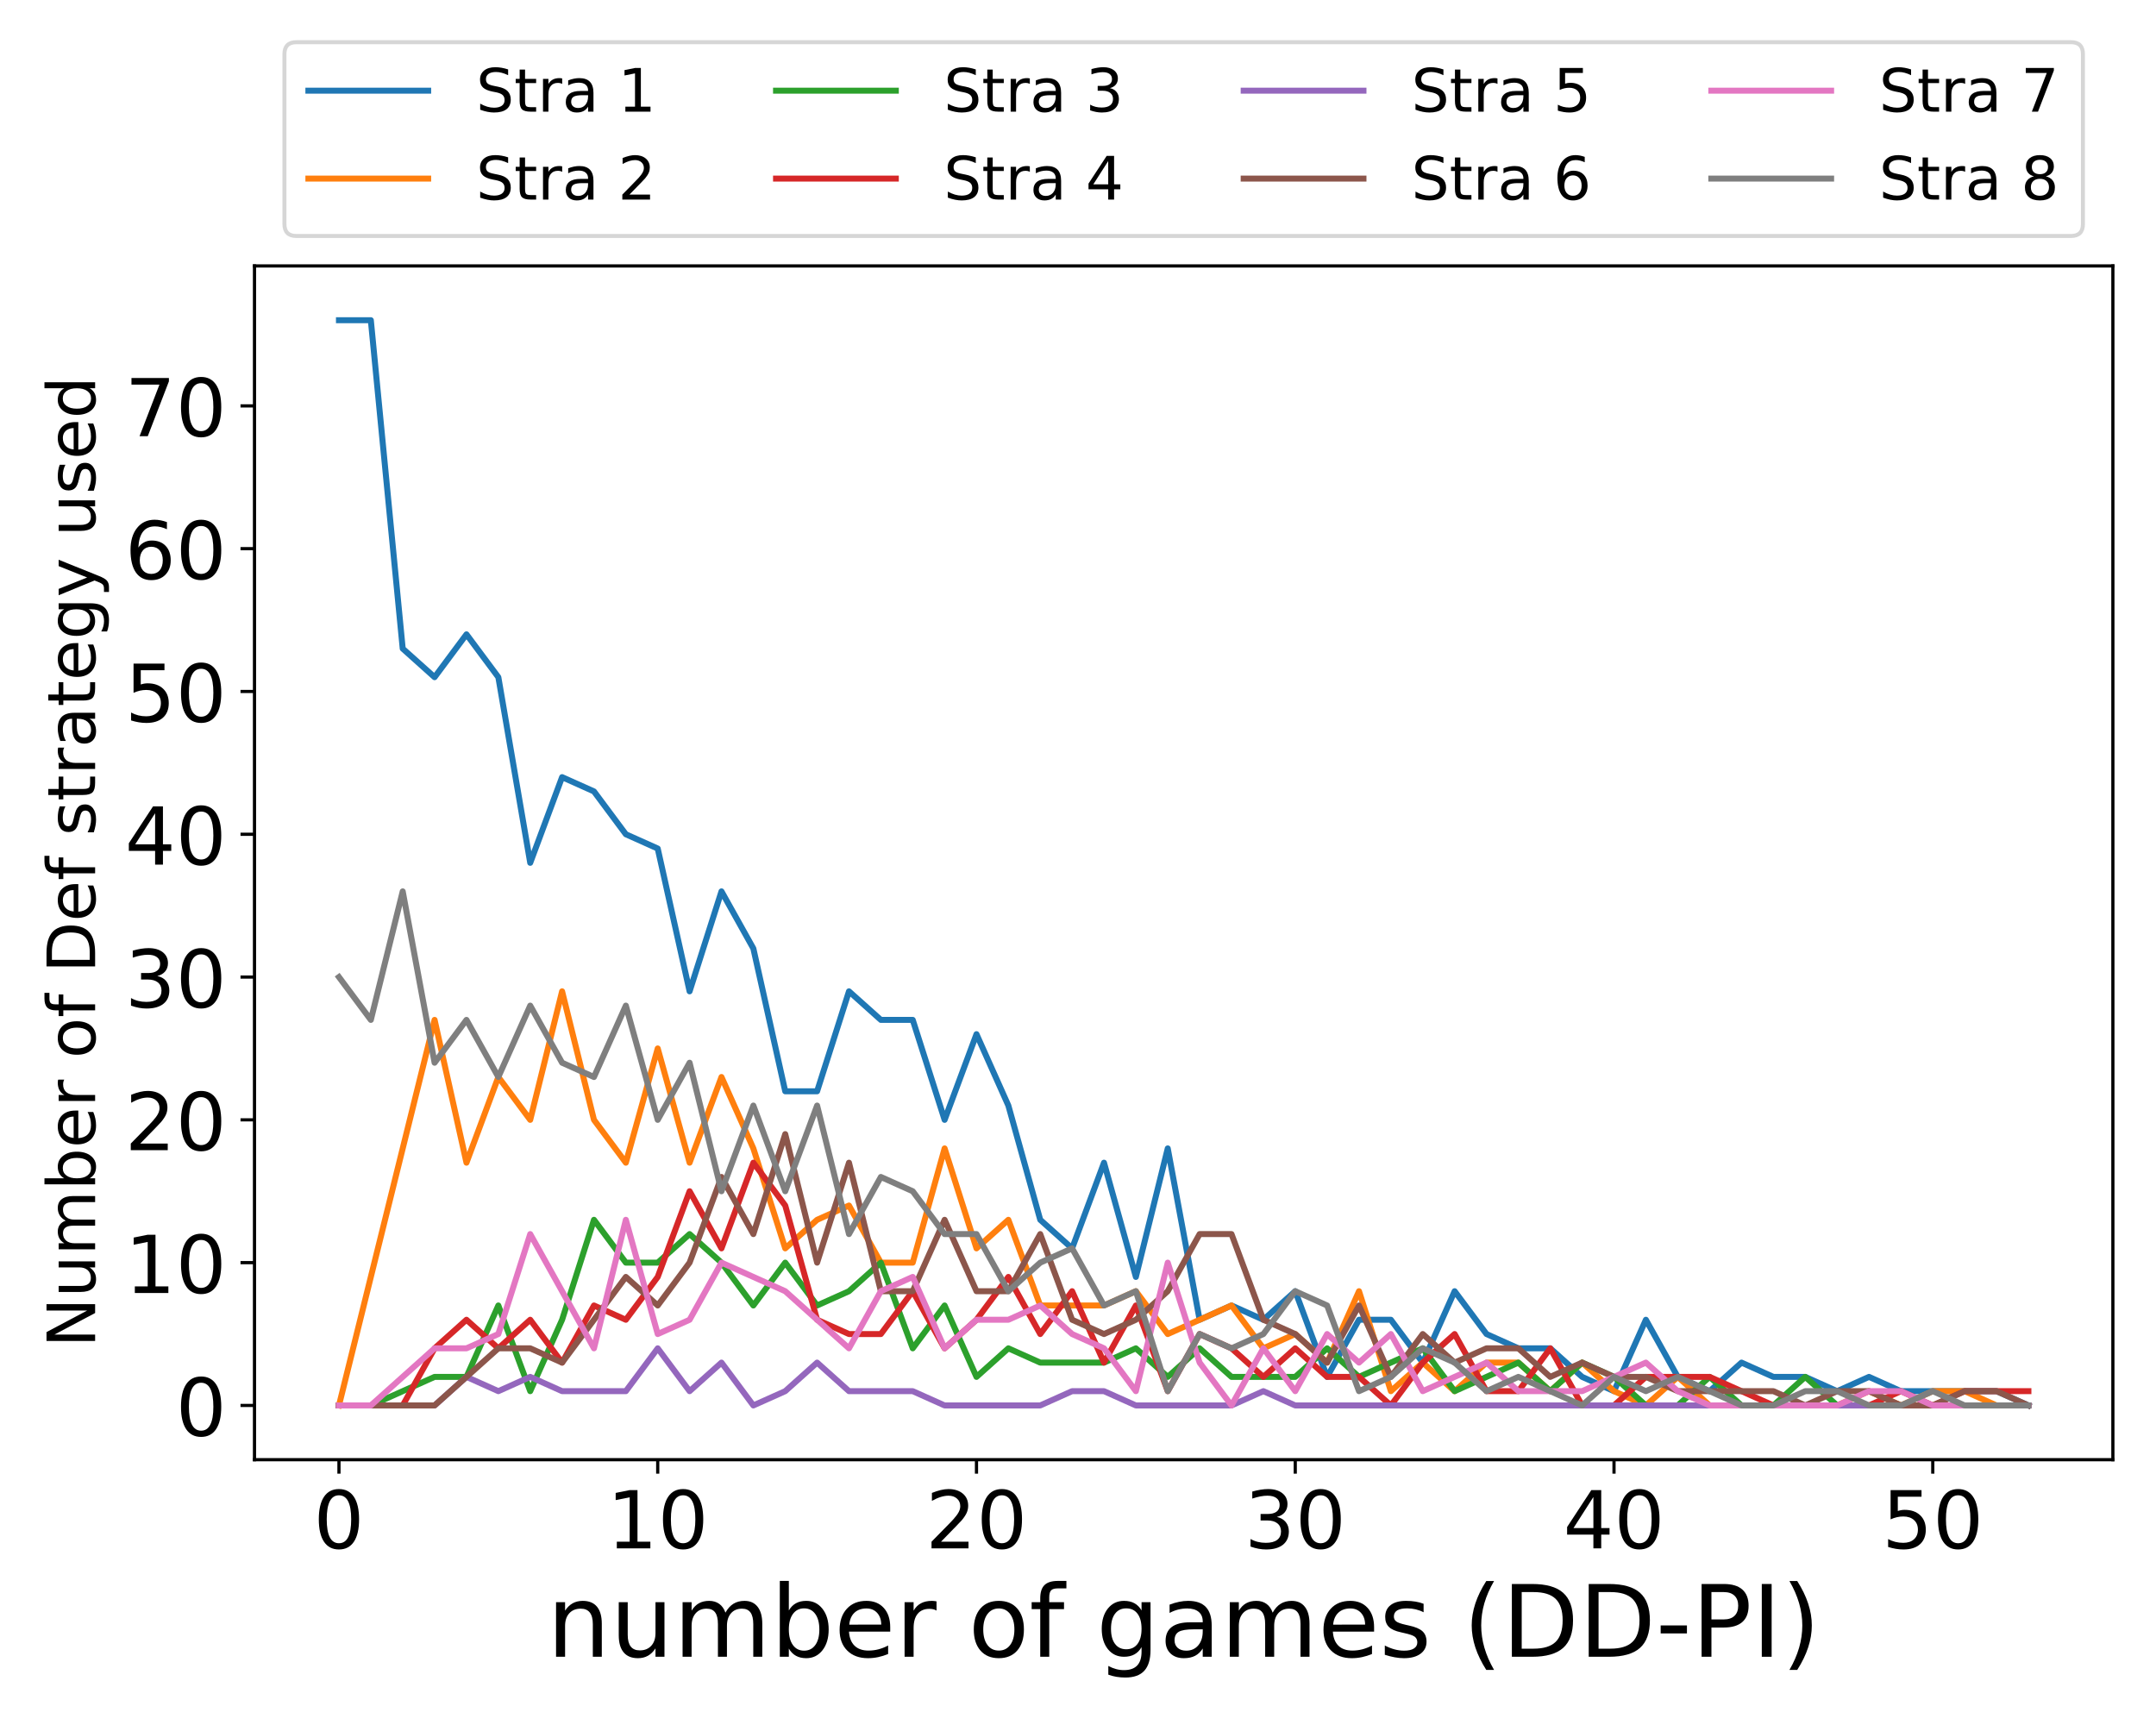 <?xml version="1.0" encoding="utf-8" standalone="no"?>
<!DOCTYPE svg PUBLIC "-//W3C//DTD SVG 1.1//EN"
  "http://www.w3.org/Graphics/SVG/1.1/DTD/svg11.dtd">
<!-- Created with matplotlib (https://matplotlib.org/) -->
<svg height="432pt" version="1.1" viewBox="0 0 540 432" width="540pt" xmlns="http://www.w3.org/2000/svg" xmlns:xlink="http://www.w3.org/1999/xlink">
 <defs>
  <style type="text/css">
*{stroke-linecap:butt;stroke-linejoin:round;}
  </style>
 </defs>
 <g id="figure_1">
  <g id="patch_1">
   <path d="M 0 432 
L 540 432 
L 540 0 
L 0 0 
z
" style="fill:#ffffff;"/>
  </g>
  <g id="axes_1">
   <g id="patch_2">
    <path d="M 63.74 365.56 
L 529.2 365.56 
L 529.2 66.6 
L 63.74 66.6 
z
" style="fill:#ffffff;"/>
   </g>
   <g id="matplotlib.axis_1">
    <g id="xtick_1">
     <g id="line2d_1">
      <defs>
       <path d="M 0 0 
L 0 3.5 
" id="m7c427dc0d0" style="stroke:#000000;stroke-width:0.8;"/>
      </defs>
      <g>
       <use style="stroke:#000000;stroke-width:0.8;" x="84.897" xlink:href="#m7c427dc0d0" y="365.56"/>
      </g>
     </g>
     <g id="text_1">
      <!-- 0 -->
      <defs>
       <path d="M 31.781 66.406 
Q 24.172 66.406 20.328 58.906 
Q 16.5 51.422 16.5 36.375 
Q 16.5 21.391 20.328 13.891 
Q 24.172 6.391 31.781 6.391 
Q 39.453 6.391 43.281 13.891 
Q 47.125 21.391 47.125 36.375 
Q 47.125 51.422 43.281 58.906 
Q 39.453 66.406 31.781 66.406 
z
M 31.781 74.219 
Q 44.047 74.219 50.516 64.516 
Q 56.984 54.828 56.984 36.375 
Q 56.984 17.969 50.516 8.266 
Q 44.047 -1.422 31.781 -1.422 
Q 19.531 -1.422 13.062 8.266 
Q 6.594 17.969 6.594 36.375 
Q 6.594 54.828 13.062 64.516 
Q 19.531 74.219 31.781 74.219 
z
" id="DejaVuSans-48"/>
      </defs>
      <g transform="translate(78.535 387.757)scale(0.2 -0.2)">
       <use xlink:href="#DejaVuSans-48"/>
      </g>
     </g>
    </g>
    <g id="xtick_2">
     <g id="line2d_2">
      <g>
       <use style="stroke:#000000;stroke-width:0.8;" x="164.736" xlink:href="#m7c427dc0d0" y="365.56"/>
      </g>
     </g>
     <g id="text_2">
      <!-- 10 -->
      <defs>
       <path d="M 12.406 8.297 
L 28.516 8.297 
L 28.516 63.922 
L 10.984 60.406 
L 10.984 69.391 
L 28.422 72.906 
L 38.281 72.906 
L 38.281 8.297 
L 54.391 8.297 
L 54.391 0 
L 12.406 0 
z
" id="DejaVuSans-49"/>
      </defs>
      <g transform="translate(152.011 387.757)scale(0.2 -0.2)">
       <use xlink:href="#DejaVuSans-49"/>
       <use x="63.623" xlink:href="#DejaVuSans-48"/>
      </g>
     </g>
    </g>
    <g id="xtick_3">
     <g id="line2d_3">
      <g>
       <use style="stroke:#000000;stroke-width:0.8;" x="244.575" xlink:href="#m7c427dc0d0" y="365.56"/>
      </g>
     </g>
     <g id="text_3">
      <!-- 20 -->
      <defs>
       <path d="M 19.188 8.297 
L 53.609 8.297 
L 53.609 0 
L 7.328 0 
L 7.328 8.297 
Q 12.938 14.109 22.625 23.891 
Q 32.328 33.688 34.812 36.531 
Q 39.547 41.844 41.422 45.531 
Q 43.312 49.219 43.312 52.781 
Q 43.312 58.594 39.234 62.25 
Q 35.156 65.922 28.609 65.922 
Q 23.969 65.922 18.812 64.312 
Q 13.672 62.703 7.812 59.422 
L 7.812 69.391 
Q 13.766 71.781 18.938 73 
Q 24.125 74.219 28.422 74.219 
Q 39.75 74.219 46.484 68.547 
Q 53.219 62.891 53.219 53.422 
Q 53.219 48.922 51.531 44.891 
Q 49.859 40.875 45.406 35.406 
Q 44.188 33.984 37.641 27.219 
Q 31.109 20.453 19.188 8.297 
z
" id="DejaVuSans-50"/>
      </defs>
      <g transform="translate(231.85 387.757)scale(0.2 -0.2)">
       <use xlink:href="#DejaVuSans-50"/>
       <use x="63.623" xlink:href="#DejaVuSans-48"/>
      </g>
     </g>
    </g>
    <g id="xtick_4">
     <g id="line2d_4">
      <g>
       <use style="stroke:#000000;stroke-width:0.8;" x="324.414" xlink:href="#m7c427dc0d0" y="365.56"/>
      </g>
     </g>
     <g id="text_4">
      <!-- 30 -->
      <defs>
       <path d="M 40.578 39.312 
Q 47.656 37.797 51.625 33 
Q 55.609 28.219 55.609 21.188 
Q 55.609 10.406 48.188 4.484 
Q 40.766 -1.422 27.094 -1.422 
Q 22.516 -1.422 17.656 -0.516 
Q 12.797 0.391 7.625 2.203 
L 7.625 11.719 
Q 11.719 9.328 16.594 8.109 
Q 21.484 6.891 26.812 6.891 
Q 36.078 6.891 40.938 10.547 
Q 45.797 14.203 45.797 21.188 
Q 45.797 27.641 41.281 31.266 
Q 36.766 34.906 28.719 34.906 
L 20.219 34.906 
L 20.219 43.016 
L 29.109 43.016 
Q 36.375 43.016 40.234 45.922 
Q 44.094 48.828 44.094 54.297 
Q 44.094 59.906 40.109 62.906 
Q 36.141 65.922 28.719 65.922 
Q 24.656 65.922 20.016 65.031 
Q 15.375 64.156 9.812 62.312 
L 9.812 71.094 
Q 15.438 72.656 20.344 73.438 
Q 25.25 74.219 29.594 74.219 
Q 40.828 74.219 47.359 69.109 
Q 53.906 64.016 53.906 55.328 
Q 53.906 49.266 50.438 45.094 
Q 46.969 40.922 40.578 39.312 
z
" id="DejaVuSans-51"/>
      </defs>
      <g transform="translate(311.689 387.757)scale(0.2 -0.2)">
       <use xlink:href="#DejaVuSans-51"/>
       <use x="63.623" xlink:href="#DejaVuSans-48"/>
      </g>
     </g>
    </g>
    <g id="xtick_5">
     <g id="line2d_5">
      <g>
       <use style="stroke:#000000;stroke-width:0.8;" x="404.252" xlink:href="#m7c427dc0d0" y="365.56"/>
      </g>
     </g>
     <g id="text_5">
      <!-- 40 -->
      <defs>
       <path d="M 37.797 64.312 
L 12.891 25.391 
L 37.797 25.391 
z
M 35.203 72.906 
L 47.609 72.906 
L 47.609 25.391 
L 58.016 25.391 
L 58.016 17.188 
L 47.609 17.188 
L 47.609 0 
L 37.797 0 
L 37.797 17.188 
L 4.891 17.188 
L 4.891 26.703 
z
" id="DejaVuSans-52"/>
      </defs>
      <g transform="translate(391.527 387.757)scale(0.2 -0.2)">
       <use xlink:href="#DejaVuSans-52"/>
       <use x="63.623" xlink:href="#DejaVuSans-48"/>
      </g>
     </g>
    </g>
    <g id="xtick_6">
     <g id="line2d_6">
      <g>
       <use style="stroke:#000000;stroke-width:0.8;" x="484.091" xlink:href="#m7c427dc0d0" y="365.56"/>
      </g>
     </g>
     <g id="text_6">
      <!-- 50 -->
      <defs>
       <path d="M 10.797 72.906 
L 49.516 72.906 
L 49.516 64.594 
L 19.828 64.594 
L 19.828 46.734 
Q 21.969 47.469 24.109 47.828 
Q 26.266 48.188 28.422 48.188 
Q 40.625 48.188 47.75 41.5 
Q 54.891 34.812 54.891 23.391 
Q 54.891 11.625 47.562 5.094 
Q 40.234 -1.422 26.906 -1.422 
Q 22.312 -1.422 17.547 -0.641 
Q 12.797 0.141 7.719 1.703 
L 7.719 11.625 
Q 12.109 9.234 16.797 8.062 
Q 21.484 6.891 26.703 6.891 
Q 35.156 6.891 40.078 11.328 
Q 45.016 15.766 45.016 23.391 
Q 45.016 31 40.078 35.438 
Q 35.156 39.891 26.703 39.891 
Q 22.75 39.891 18.812 39.016 
Q 14.891 38.141 10.797 36.281 
z
" id="DejaVuSans-53"/>
      </defs>
      <g transform="translate(471.366 387.757)scale(0.2 -0.2)">
       <use xlink:href="#DejaVuSans-53"/>
       <use x="63.623" xlink:href="#DejaVuSans-48"/>
      </g>
     </g>
    </g>
    <g id="text_7">
     <!-- number of games (DD-PI) -->
     <defs>
      <path d="M 54.891 33.016 
L 54.891 0 
L 45.906 0 
L 45.906 32.719 
Q 45.906 40.484 42.875 44.328 
Q 39.844 48.188 33.797 48.188 
Q 26.516 48.188 22.312 43.547 
Q 18.109 38.922 18.109 30.906 
L 18.109 0 
L 9.078 0 
L 9.078 54.688 
L 18.109 54.688 
L 18.109 46.188 
Q 21.344 51.125 25.703 53.562 
Q 30.078 56 35.797 56 
Q 45.219 56 50.047 50.172 
Q 54.891 44.344 54.891 33.016 
z
" id="DejaVuSans-110"/>
      <path d="M 8.5 21.578 
L 8.5 54.688 
L 17.484 54.688 
L 17.484 21.922 
Q 17.484 14.156 20.5 10.266 
Q 23.531 6.391 29.594 6.391 
Q 36.859 6.391 41.078 11.031 
Q 45.312 15.672 45.312 23.688 
L 45.312 54.688 
L 54.297 54.688 
L 54.297 0 
L 45.312 0 
L 45.312 8.406 
Q 42.047 3.422 37.719 1 
Q 33.406 -1.422 27.688 -1.422 
Q 18.266 -1.422 13.375 4.438 
Q 8.5 10.297 8.5 21.578 
z
M 31.109 56 
z
" id="DejaVuSans-117"/>
      <path d="M 52 44.188 
Q 55.375 50.25 60.062 53.125 
Q 64.75 56 71.094 56 
Q 79.641 56 84.281 50.016 
Q 88.922 44.047 88.922 33.016 
L 88.922 0 
L 79.891 0 
L 79.891 32.719 
Q 79.891 40.578 77.094 44.375 
Q 74.312 48.188 68.609 48.188 
Q 61.625 48.188 57.562 43.547 
Q 53.516 38.922 53.516 30.906 
L 53.516 0 
L 44.484 0 
L 44.484 32.719 
Q 44.484 40.625 41.703 44.406 
Q 38.922 48.188 33.109 48.188 
Q 26.219 48.188 22.156 43.531 
Q 18.109 38.875 18.109 30.906 
L 18.109 0 
L 9.078 0 
L 9.078 54.688 
L 18.109 54.688 
L 18.109 46.188 
Q 21.188 51.219 25.484 53.609 
Q 29.781 56 35.688 56 
Q 41.656 56 45.828 52.969 
Q 50 49.953 52 44.188 
z
" id="DejaVuSans-109"/>
      <path d="M 48.688 27.297 
Q 48.688 37.203 44.609 42.844 
Q 40.531 48.484 33.406 48.484 
Q 26.266 48.484 22.188 42.844 
Q 18.109 37.203 18.109 27.297 
Q 18.109 17.391 22.188 11.75 
Q 26.266 6.109 33.406 6.109 
Q 40.531 6.109 44.609 11.75 
Q 48.688 17.391 48.688 27.297 
z
M 18.109 46.391 
Q 20.953 51.266 25.266 53.625 
Q 29.594 56 35.594 56 
Q 45.562 56 51.781 48.094 
Q 58.016 40.188 58.016 27.297 
Q 58.016 14.406 51.781 6.484 
Q 45.562 -1.422 35.594 -1.422 
Q 29.594 -1.422 25.266 0.953 
Q 20.953 3.328 18.109 8.203 
L 18.109 0 
L 9.078 0 
L 9.078 75.984 
L 18.109 75.984 
z
" id="DejaVuSans-98"/>
      <path d="M 56.203 29.594 
L 56.203 25.203 
L 14.891 25.203 
Q 15.484 15.922 20.484 11.062 
Q 25.484 6.203 34.422 6.203 
Q 39.594 6.203 44.453 7.469 
Q 49.312 8.734 54.109 11.281 
L 54.109 2.781 
Q 49.266 0.734 44.188 -0.344 
Q 39.109 -1.422 33.891 -1.422 
Q 20.797 -1.422 13.156 6.188 
Q 5.516 13.812 5.516 26.812 
Q 5.516 40.234 12.766 48.109 
Q 20.016 56 32.328 56 
Q 43.359 56 49.781 48.891 
Q 56.203 41.797 56.203 29.594 
z
M 47.219 32.234 
Q 47.125 39.594 43.094 43.984 
Q 39.062 48.391 32.422 48.391 
Q 24.906 48.391 20.391 44.141 
Q 15.875 39.891 15.188 32.172 
z
" id="DejaVuSans-101"/>
      <path d="M 41.109 46.297 
Q 39.594 47.172 37.812 47.578 
Q 36.031 48 33.891 48 
Q 26.266 48 22.188 43.047 
Q 18.109 38.094 18.109 28.812 
L 18.109 0 
L 9.078 0 
L 9.078 54.688 
L 18.109 54.688 
L 18.109 46.188 
Q 20.953 51.172 25.484 53.578 
Q 30.031 56 36.531 56 
Q 37.453 56 38.578 55.875 
Q 39.703 55.766 41.062 55.516 
z
" id="DejaVuSans-114"/>
      <path id="DejaVuSans-32"/>
      <path d="M 30.609 48.391 
Q 23.391 48.391 19.188 42.75 
Q 14.984 37.109 14.984 27.297 
Q 14.984 17.484 19.156 11.844 
Q 23.344 6.203 30.609 6.203 
Q 37.797 6.203 41.984 11.859 
Q 46.188 17.531 46.188 27.297 
Q 46.188 37.016 41.984 42.703 
Q 37.797 48.391 30.609 48.391 
z
M 30.609 56 
Q 42.328 56 49.016 48.375 
Q 55.719 40.766 55.719 27.297 
Q 55.719 13.875 49.016 6.219 
Q 42.328 -1.422 30.609 -1.422 
Q 18.844 -1.422 12.172 6.219 
Q 5.516 13.875 5.516 27.297 
Q 5.516 40.766 12.172 48.375 
Q 18.844 56 30.609 56 
z
" id="DejaVuSans-111"/>
      <path d="M 37.109 75.984 
L 37.109 68.5 
L 28.516 68.5 
Q 23.688 68.5 21.797 66.547 
Q 19.922 64.594 19.922 59.516 
L 19.922 54.688 
L 34.719 54.688 
L 34.719 47.703 
L 19.922 47.703 
L 19.922 0 
L 10.891 0 
L 10.891 47.703 
L 2.297 47.703 
L 2.297 54.688 
L 10.891 54.688 
L 10.891 58.5 
Q 10.891 67.625 15.141 71.797 
Q 19.391 75.984 28.609 75.984 
z
" id="DejaVuSans-102"/>
      <path d="M 45.406 27.984 
Q 45.406 37.75 41.375 43.109 
Q 37.359 48.484 30.078 48.484 
Q 22.859 48.484 18.828 43.109 
Q 14.797 37.75 14.797 27.984 
Q 14.797 18.266 18.828 12.891 
Q 22.859 7.516 30.078 7.516 
Q 37.359 7.516 41.375 12.891 
Q 45.406 18.266 45.406 27.984 
z
M 54.391 6.781 
Q 54.391 -7.172 48.188 -13.984 
Q 42 -20.797 29.203 -20.797 
Q 24.469 -20.797 20.266 -20.094 
Q 16.062 -19.391 12.109 -17.922 
L 12.109 -9.188 
Q 16.062 -11.328 19.922 -12.344 
Q 23.781 -13.375 27.781 -13.375 
Q 36.625 -13.375 41.016 -8.766 
Q 45.406 -4.156 45.406 5.172 
L 45.406 9.625 
Q 42.625 4.781 38.281 2.391 
Q 33.938 0 27.875 0 
Q 17.828 0 11.672 7.656 
Q 5.516 15.328 5.516 27.984 
Q 5.516 40.672 11.672 48.328 
Q 17.828 56 27.875 56 
Q 33.938 56 38.281 53.609 
Q 42.625 51.219 45.406 46.391 
L 45.406 54.688 
L 54.391 54.688 
z
" id="DejaVuSans-103"/>
      <path d="M 34.281 27.484 
Q 23.391 27.484 19.188 25 
Q 14.984 22.516 14.984 16.5 
Q 14.984 11.719 18.141 8.906 
Q 21.297 6.109 26.703 6.109 
Q 34.188 6.109 38.703 11.406 
Q 43.219 16.703 43.219 25.484 
L 43.219 27.484 
z
M 52.203 31.203 
L 52.203 0 
L 43.219 0 
L 43.219 8.297 
Q 40.141 3.328 35.547 0.953 
Q 30.953 -1.422 24.312 -1.422 
Q 15.922 -1.422 10.953 3.297 
Q 6 8.016 6 15.922 
Q 6 25.141 12.172 29.828 
Q 18.359 34.516 30.609 34.516 
L 43.219 34.516 
L 43.219 35.406 
Q 43.219 41.609 39.141 45 
Q 35.062 48.391 27.688 48.391 
Q 23 48.391 18.547 47.266 
Q 14.109 46.141 10.016 43.891 
L 10.016 52.203 
Q 14.938 54.109 19.578 55.047 
Q 24.219 56 28.609 56 
Q 40.484 56 46.344 49.844 
Q 52.203 43.703 52.203 31.203 
z
" id="DejaVuSans-97"/>
      <path d="M 44.281 53.078 
L 44.281 44.578 
Q 40.484 46.531 36.375 47.5 
Q 32.281 48.484 27.875 48.484 
Q 21.188 48.484 17.844 46.438 
Q 14.5 44.391 14.5 40.281 
Q 14.5 37.156 16.891 35.375 
Q 19.281 33.594 26.516 31.984 
L 29.594 31.297 
Q 39.156 29.25 43.188 25.516 
Q 47.219 21.781 47.219 15.094 
Q 47.219 7.469 41.188 3.016 
Q 35.156 -1.422 24.609 -1.422 
Q 20.219 -1.422 15.453 -0.562 
Q 10.688 0.297 5.422 2 
L 5.422 11.281 
Q 10.406 8.688 15.234 7.391 
Q 20.062 6.109 24.812 6.109 
Q 31.156 6.109 34.562 8.281 
Q 37.984 10.453 37.984 14.406 
Q 37.984 18.062 35.516 20.016 
Q 33.062 21.969 24.703 23.781 
L 21.578 24.516 
Q 13.234 26.266 9.516 29.906 
Q 5.812 33.547 5.812 39.891 
Q 5.812 47.609 11.281 51.797 
Q 16.75 56 26.812 56 
Q 31.781 56 36.172 55.266 
Q 40.578 54.547 44.281 53.078 
z
" id="DejaVuSans-115"/>
      <path d="M 31 75.875 
Q 24.469 64.656 21.281 53.656 
Q 18.109 42.672 18.109 31.391 
Q 18.109 20.125 21.312 9.062 
Q 24.516 -2 31 -13.188 
L 23.188 -13.188 
Q 15.875 -1.703 12.234 9.375 
Q 8.594 20.453 8.594 31.391 
Q 8.594 42.281 12.203 53.312 
Q 15.828 64.359 23.188 75.875 
z
" id="DejaVuSans-40"/>
      <path d="M 19.672 64.797 
L 19.672 8.109 
L 31.594 8.109 
Q 46.688 8.109 53.688 14.938 
Q 60.688 21.781 60.688 36.531 
Q 60.688 51.172 53.688 57.984 
Q 46.688 64.797 31.594 64.797 
z
M 9.812 72.906 
L 30.078 72.906 
Q 51.266 72.906 61.172 64.094 
Q 71.094 55.281 71.094 36.531 
Q 71.094 17.672 61.125 8.828 
Q 51.172 0 30.078 0 
L 9.812 0 
z
" id="DejaVuSans-68"/>
      <path d="M 4.891 31.391 
L 31.203 31.391 
L 31.203 23.391 
L 4.891 23.391 
z
" id="DejaVuSans-45"/>
      <path d="M 19.672 64.797 
L 19.672 37.406 
L 32.078 37.406 
Q 38.969 37.406 42.719 40.969 
Q 46.484 44.531 46.484 51.125 
Q 46.484 57.672 42.719 61.234 
Q 38.969 64.797 32.078 64.797 
z
M 9.812 72.906 
L 32.078 72.906 
Q 44.344 72.906 50.609 67.359 
Q 56.891 61.812 56.891 51.125 
Q 56.891 40.328 50.609 34.812 
Q 44.344 29.297 32.078 29.297 
L 19.672 29.297 
L 19.672 0 
L 9.812 0 
z
" id="DejaVuSans-80"/>
      <path d="M 9.812 72.906 
L 19.672 72.906 
L 19.672 0 
L 9.812 0 
z
" id="DejaVuSans-73"/>
      <path d="M 8.016 75.875 
L 15.828 75.875 
Q 23.141 64.359 26.781 53.312 
Q 30.422 42.281 30.422 31.391 
Q 30.422 20.453 26.781 9.375 
Q 23.141 -1.703 15.828 -13.188 
L 8.016 -13.188 
Q 14.5 -2 17.703 9.062 
Q 20.906 20.125 20.906 31.391 
Q 20.906 42.672 17.703 53.656 
Q 14.5 64.656 8.016 75.875 
z
" id="DejaVuSans-41"/>
     </defs>
     <g transform="translate(137.005 414.912)scale(0.25 -0.25)">
      <use xlink:href="#DejaVuSans-110"/>
      <use x="63.379" xlink:href="#DejaVuSans-117"/>
      <use x="126.758" xlink:href="#DejaVuSans-109"/>
      <use x="224.17" xlink:href="#DejaVuSans-98"/>
      <use x="287.646" xlink:href="#DejaVuSans-101"/>
      <use x="349.17" xlink:href="#DejaVuSans-114"/>
      <use x="390.283" xlink:href="#DejaVuSans-32"/>
      <use x="422.07" xlink:href="#DejaVuSans-111"/>
      <use x="483.252" xlink:href="#DejaVuSans-102"/>
      <use x="518.457" xlink:href="#DejaVuSans-32"/>
      <use x="550.244" xlink:href="#DejaVuSans-103"/>
      <use x="613.721" xlink:href="#DejaVuSans-97"/>
      <use x="675" xlink:href="#DejaVuSans-109"/>
      <use x="772.412" xlink:href="#DejaVuSans-101"/>
      <use x="833.936" xlink:href="#DejaVuSans-115"/>
      <use x="886.035" xlink:href="#DejaVuSans-32"/>
      <use x="917.822" xlink:href="#DejaVuSans-40"/>
      <use x="956.836" xlink:href="#DejaVuSans-68"/>
      <use x="1033.838" xlink:href="#DejaVuSans-68"/>
      <use x="1110.84" xlink:href="#DejaVuSans-45"/>
      <use x="1146.924" xlink:href="#DejaVuSans-80"/>
      <use x="1207.227" xlink:href="#DejaVuSans-73"/>
      <use x="1236.719" xlink:href="#DejaVuSans-41"/>
     </g>
    </g>
   </g>
   <g id="matplotlib.axis_2">
    <g id="ytick_1">
     <g id="line2d_7">
      <defs>
       <path d="M 0 0 
L -3.5 0 
" id="m5274876e2f" style="stroke:#000000;stroke-width:0.8;"/>
      </defs>
      <g>
       <use style="stroke:#000000;stroke-width:0.8;" x="63.74" xlink:href="#m5274876e2f" y="351.971"/>
      </g>
     </g>
     <g id="text_8">
      <!-- 0 -->
      <g transform="translate(44.015 359.569)scale(0.2 -0.2)">
       <use xlink:href="#DejaVuSans-48"/>
      </g>
     </g>
    </g>
    <g id="ytick_2">
     <g id="line2d_8">
      <g>
       <use style="stroke:#000000;stroke-width:0.8;" x="63.74" xlink:href="#m5274876e2f" y="316.21"/>
      </g>
     </g>
     <g id="text_9">
      <!-- 10 -->
      <g transform="translate(31.29 323.809)scale(0.2 -0.2)">
       <use xlink:href="#DejaVuSans-49"/>
       <use x="63.623" xlink:href="#DejaVuSans-48"/>
      </g>
     </g>
    </g>
    <g id="ytick_3">
     <g id="line2d_9">
      <g>
       <use style="stroke:#000000;stroke-width:0.8;" x="63.74" xlink:href="#m5274876e2f" y="280.449"/>
      </g>
     </g>
     <g id="text_10">
      <!-- 20 -->
      <g transform="translate(31.29 288.048)scale(0.2 -0.2)">
       <use xlink:href="#DejaVuSans-50"/>
       <use x="63.623" xlink:href="#DejaVuSans-48"/>
      </g>
     </g>
    </g>
    <g id="ytick_4">
     <g id="line2d_10">
      <g>
       <use style="stroke:#000000;stroke-width:0.8;" x="63.74" xlink:href="#m5274876e2f" y="244.689"/>
      </g>
     </g>
     <g id="text_11">
      <!-- 30 -->
      <g transform="translate(31.29 252.287)scale(0.2 -0.2)">
       <use xlink:href="#DejaVuSans-51"/>
       <use x="63.623" xlink:href="#DejaVuSans-48"/>
      </g>
     </g>
    </g>
    <g id="ytick_5">
     <g id="line2d_11">
      <g>
       <use style="stroke:#000000;stroke-width:0.8;" x="63.74" xlink:href="#m5274876e2f" y="208.928"/>
      </g>
     </g>
     <g id="text_12">
      <!-- 40 -->
      <g transform="translate(31.29 216.526)scale(0.2 -0.2)">
       <use xlink:href="#DejaVuSans-52"/>
       <use x="63.623" xlink:href="#DejaVuSans-48"/>
      </g>
     </g>
    </g>
    <g id="ytick_6">
     <g id="line2d_12">
      <g>
       <use style="stroke:#000000;stroke-width:0.8;" x="63.74" xlink:href="#m5274876e2f" y="173.167"/>
      </g>
     </g>
     <g id="text_13">
      <!-- 50 -->
      <g transform="translate(31.29 180.766)scale(0.2 -0.2)">
       <use xlink:href="#DejaVuSans-53"/>
       <use x="63.623" xlink:href="#DejaVuSans-48"/>
      </g>
     </g>
    </g>
    <g id="ytick_7">
     <g id="line2d_13">
      <g>
       <use style="stroke:#000000;stroke-width:0.8;" x="63.74" xlink:href="#m5274876e2f" y="137.406"/>
      </g>
     </g>
     <g id="text_14">
      <!-- 60 -->
      <defs>
       <path d="M 33.016 40.375 
Q 26.375 40.375 22.484 35.828 
Q 18.609 31.297 18.609 23.391 
Q 18.609 15.531 22.484 10.953 
Q 26.375 6.391 33.016 6.391 
Q 39.656 6.391 43.531 10.953 
Q 47.406 15.531 47.406 23.391 
Q 47.406 31.297 43.531 35.828 
Q 39.656 40.375 33.016 40.375 
z
M 52.594 71.297 
L 52.594 62.312 
Q 48.875 64.062 45.094 64.984 
Q 41.312 65.922 37.594 65.922 
Q 27.828 65.922 22.672 59.328 
Q 17.531 52.734 16.797 39.406 
Q 19.672 43.656 24.016 45.922 
Q 28.375 48.188 33.594 48.188 
Q 44.578 48.188 50.953 41.516 
Q 57.328 34.859 57.328 23.391 
Q 57.328 12.156 50.688 5.359 
Q 44.047 -1.422 33.016 -1.422 
Q 20.359 -1.422 13.672 8.266 
Q 6.984 17.969 6.984 36.375 
Q 6.984 53.656 15.188 63.938 
Q 23.391 74.219 37.203 74.219 
Q 40.922 74.219 44.703 73.484 
Q 48.484 72.75 52.594 71.297 
z
" id="DejaVuSans-54"/>
      </defs>
      <g transform="translate(31.29 145.005)scale(0.2 -0.2)">
       <use xlink:href="#DejaVuSans-54"/>
       <use x="63.623" xlink:href="#DejaVuSans-48"/>
      </g>
     </g>
    </g>
    <g id="ytick_8">
     <g id="line2d_14">
      <g>
       <use style="stroke:#000000;stroke-width:0.8;" x="63.74" xlink:href="#m5274876e2f" y="101.646"/>
      </g>
     </g>
     <g id="text_15">
      <!-- 70 -->
      <defs>
       <path d="M 8.203 72.906 
L 55.078 72.906 
L 55.078 68.703 
L 28.609 0 
L 18.312 0 
L 43.219 64.594 
L 8.203 64.594 
z
" id="DejaVuSans-55"/>
      </defs>
      <g transform="translate(31.29 109.244)scale(0.2 -0.2)">
       <use xlink:href="#DejaVuSans-55"/>
       <use x="63.623" xlink:href="#DejaVuSans-48"/>
      </g>
     </g>
    </g>
    <g id="text_16">
     <!-- Number of Def strategy used -->
     <defs>
      <path d="M 9.812 72.906 
L 23.094 72.906 
L 55.422 11.922 
L 55.422 72.906 
L 64.984 72.906 
L 64.984 0 
L 51.703 0 
L 19.391 60.984 
L 19.391 0 
L 9.812 0 
z
" id="DejaVuSans-78"/>
      <path d="M 18.312 70.219 
L 18.312 54.688 
L 36.812 54.688 
L 36.812 47.703 
L 18.312 47.703 
L 18.312 18.016 
Q 18.312 11.328 20.141 9.422 
Q 21.969 7.516 27.594 7.516 
L 36.812 7.516 
L 36.812 0 
L 27.594 0 
Q 17.188 0 13.234 3.875 
Q 9.281 7.766 9.281 18.016 
L 9.281 47.703 
L 2.688 47.703 
L 2.688 54.688 
L 9.281 54.688 
L 9.281 70.219 
z
" id="DejaVuSans-116"/>
      <path d="M 32.172 -5.078 
Q 28.375 -14.844 24.75 -17.812 
Q 21.141 -20.797 15.094 -20.797 
L 7.906 -20.797 
L 7.906 -13.281 
L 13.188 -13.281 
Q 16.891 -13.281 18.938 -11.516 
Q 21 -9.766 23.484 -3.219 
L 25.094 0.875 
L 2.984 54.688 
L 12.5 54.688 
L 29.594 11.922 
L 46.688 54.688 
L 56.203 54.688 
z
" id="DejaVuSans-121"/>
      <path d="M 45.406 46.391 
L 45.406 75.984 
L 54.391 75.984 
L 54.391 0 
L 45.406 0 
L 45.406 8.203 
Q 42.578 3.328 38.25 0.953 
Q 33.938 -1.422 27.875 -1.422 
Q 17.969 -1.422 11.734 6.484 
Q 5.516 14.406 5.516 27.297 
Q 5.516 40.188 11.734 48.094 
Q 17.969 56 27.875 56 
Q 33.938 56 38.25 53.625 
Q 42.578 51.266 45.406 46.391 
z
M 14.797 27.297 
Q 14.797 17.391 18.875 11.75 
Q 22.953 6.109 30.078 6.109 
Q 37.203 6.109 41.297 11.75 
Q 45.406 17.391 45.406 27.297 
Q 45.406 37.203 41.297 42.844 
Q 37.203 48.484 30.078 48.484 
Q 22.953 48.484 18.875 42.844 
Q 14.797 37.203 14.797 27.297 
z
" id="DejaVuSans-100"/>
     </defs>
     <g transform="translate(23.824 337.459)rotate(-90)scale(0.167 -0.167)">
      <use xlink:href="#DejaVuSans-78"/>
      <use x="74.805" xlink:href="#DejaVuSans-117"/>
      <use x="138.184" xlink:href="#DejaVuSans-109"/>
      <use x="235.596" xlink:href="#DejaVuSans-98"/>
      <use x="299.072" xlink:href="#DejaVuSans-101"/>
      <use x="360.596" xlink:href="#DejaVuSans-114"/>
      <use x="401.709" xlink:href="#DejaVuSans-32"/>
      <use x="433.496" xlink:href="#DejaVuSans-111"/>
      <use x="494.678" xlink:href="#DejaVuSans-102"/>
      <use x="529.883" xlink:href="#DejaVuSans-32"/>
      <use x="561.67" xlink:href="#DejaVuSans-68"/>
      <use x="638.672" xlink:href="#DejaVuSans-101"/>
      <use x="700.195" xlink:href="#DejaVuSans-102"/>
      <use x="735.4" xlink:href="#DejaVuSans-32"/>
      <use x="767.188" xlink:href="#DejaVuSans-115"/>
      <use x="819.287" xlink:href="#DejaVuSans-116"/>
      <use x="858.496" xlink:href="#DejaVuSans-114"/>
      <use x="899.609" xlink:href="#DejaVuSans-97"/>
      <use x="960.889" xlink:href="#DejaVuSans-116"/>
      <use x="1000.098" xlink:href="#DejaVuSans-101"/>
      <use x="1061.621" xlink:href="#DejaVuSans-103"/>
      <use x="1125.098" xlink:href="#DejaVuSans-121"/>
      <use x="1184.277" xlink:href="#DejaVuSans-32"/>
      <use x="1216.064" xlink:href="#DejaVuSans-117"/>
      <use x="1279.443" xlink:href="#DejaVuSans-115"/>
      <use x="1331.543" xlink:href="#DejaVuSans-101"/>
      <use x="1393.066" xlink:href="#DejaVuSans-100"/>
     </g>
    </g>
   </g>
   <g id="line2d_15">
    <path clip-path="url(#pf30a52df63)" d="M 84.897 80.189 
L 92.881 80.189 
L 100.865 162.439 
L 108.849 169.591 
L 116.833 158.863 
L 124.817 169.591 
L 132.801 216.08 
L 140.784 194.624 
L 148.768 198.2 
L 156.752 208.928 
L 164.736 212.504 
L 172.72 248.265 
L 180.704 223.232 
L 188.688 237.536 
L 196.672 273.297 
L 204.655 273.297 
L 212.639 248.265 
L 220.623 255.417 
L 228.607 255.417 
L 236.591 280.449 
L 244.575 258.993 
L 252.559 276.873 
L 260.543 305.482 
L 268.526 312.634 
L 276.51 291.178 
L 284.494 319.786 
L 292.478 287.602 
L 300.462 330.514 
L 308.446 326.938 
L 316.43 330.514 
L 324.414 323.362 
L 332.397 344.819 
L 340.381 330.514 
L 348.365 330.514 
L 356.349 341.243 
L 364.333 323.362 
L 372.317 334.091 
L 380.301 337.667 
L 388.285 337.667 
L 396.268 344.819 
L 404.252 348.395 
L 412.236 330.514 
L 420.22 344.819 
L 428.204 348.395 
L 436.188 341.243 
L 444.172 344.819 
L 452.156 344.819 
L 460.139 348.395 
L 468.123 344.819 
L 476.107 348.395 
L 484.091 348.395 
L 492.075 348.395 
L 500.059 348.395 
L 508.043 351.971 
" style="fill:none;stroke:#1f77b4;stroke-linecap:square;stroke-width:1.5;"/>
   </g>
   <g id="line2d_16">
    <path clip-path="url(#pf30a52df63)" d="M 84.897 351.971 
L 92.881 319.786 
L 100.865 287.602 
L 108.849 255.417 
L 116.833 291.178 
L 124.817 269.721 
L 132.801 280.449 
L 140.784 248.265 
L 148.768 280.449 
L 156.752 291.178 
L 164.736 262.569 
L 172.72 291.178 
L 180.704 269.721 
L 188.688 287.602 
L 196.672 312.634 
L 204.655 305.482 
L 212.639 301.906 
L 220.623 316.21 
L 228.607 316.21 
L 236.591 287.602 
L 244.575 312.634 
L 252.559 305.482 
L 260.543 326.938 
L 268.526 326.938 
L 276.51 326.938 
L 284.494 323.362 
L 292.478 334.091 
L 300.462 330.514 
L 308.446 326.938 
L 316.43 337.667 
L 324.414 334.091 
L 332.397 341.243 
L 340.381 323.362 
L 348.365 348.395 
L 356.349 341.243 
L 364.333 348.395 
L 372.317 341.243 
L 380.301 341.243 
L 388.285 348.395 
L 396.268 341.243 
L 404.252 348.395 
L 412.236 351.971 
L 420.22 344.819 
L 428.204 351.971 
L 436.188 351.971 
L 444.172 351.971 
L 452.156 351.971 
L 460.139 351.971 
L 468.123 348.395 
L 476.107 351.971 
L 484.091 348.395 
L 492.075 348.395 
L 500.059 351.971 
L 508.043 351.971 
" style="fill:none;stroke:#ff7f0e;stroke-linecap:square;stroke-width:1.5;"/>
   </g>
   <g id="line2d_17">
    <path clip-path="url(#pf30a52df63)" d="M 84.897 351.971 
L 92.881 351.971 
L 100.865 348.395 
L 108.849 344.819 
L 116.833 344.819 
L 124.817 326.938 
L 132.801 348.395 
L 140.784 330.514 
L 148.768 305.482 
L 156.752 316.21 
L 164.736 316.21 
L 172.72 309.058 
L 180.704 316.21 
L 188.688 326.938 
L 196.672 316.21 
L 204.655 326.938 
L 212.639 323.362 
L 220.623 316.21 
L 228.607 337.667 
L 236.591 326.938 
L 244.575 344.819 
L 252.559 337.667 
L 260.543 341.243 
L 268.526 341.243 
L 276.51 341.243 
L 284.494 337.667 
L 292.478 344.819 
L 300.462 337.667 
L 308.446 344.819 
L 316.43 344.819 
L 324.414 344.819 
L 332.397 337.667 
L 340.381 344.819 
L 348.365 341.243 
L 356.349 337.667 
L 364.333 348.395 
L 372.317 344.819 
L 380.301 341.243 
L 388.285 348.395 
L 396.268 341.243 
L 404.252 344.819 
L 412.236 351.971 
L 420.22 351.971 
L 428.204 344.819 
L 436.188 351.971 
L 444.172 351.971 
L 452.156 344.819 
L 460.139 351.971 
L 468.123 351.971 
L 476.107 351.971 
L 484.091 351.971 
L 492.075 351.971 
L 500.059 351.971 
L 508.043 351.971 
" style="fill:none;stroke:#2ca02c;stroke-linecap:square;stroke-width:1.5;"/>
   </g>
   <g id="line2d_18">
    <path clip-path="url(#pf30a52df63)" d="M 84.897 351.971 
L 92.881 351.971 
L 100.865 351.971 
L 108.849 337.667 
L 116.833 330.514 
L 124.817 337.667 
L 132.801 330.514 
L 140.784 341.243 
L 148.768 326.938 
L 156.752 330.514 
L 164.736 319.786 
L 172.72 298.33 
L 180.704 312.634 
L 188.688 291.178 
L 196.672 301.906 
L 204.655 330.514 
L 212.639 334.091 
L 220.623 334.091 
L 228.607 323.362 
L 236.591 337.667 
L 244.575 330.514 
L 252.559 319.786 
L 260.543 334.091 
L 268.526 323.362 
L 276.51 341.243 
L 284.494 326.938 
L 292.478 348.395 
L 300.462 334.091 
L 308.446 337.667 
L 316.43 344.819 
L 324.414 337.667 
L 332.397 344.819 
L 340.381 344.819 
L 348.365 351.971 
L 356.349 341.243 
L 364.333 334.091 
L 372.317 348.395 
L 380.301 348.395 
L 388.285 337.667 
L 396.268 351.971 
L 404.252 351.971 
L 412.236 344.819 
L 420.22 344.819 
L 428.204 344.819 
L 436.188 348.395 
L 444.172 351.971 
L 452.156 351.971 
L 460.139 351.971 
L 468.123 351.971 
L 476.107 348.395 
L 484.091 351.971 
L 492.075 348.395 
L 500.059 348.395 
L 508.043 348.395 
" style="fill:none;stroke:#d62728;stroke-linecap:square;stroke-width:1.5;"/>
   </g>
   <g id="line2d_19">
    <path clip-path="url(#pf30a52df63)" d="M 84.897 351.971 
L 92.881 351.971 
L 100.865 351.971 
L 108.849 351.971 
L 116.833 344.819 
L 124.817 348.395 
L 132.801 344.819 
L 140.784 348.395 
L 148.768 348.395 
L 156.752 348.395 
L 164.736 337.667 
L 172.72 348.395 
L 180.704 341.243 
L 188.688 351.971 
L 196.672 348.395 
L 204.655 341.243 
L 212.639 348.395 
L 220.623 348.395 
L 228.607 348.395 
L 236.591 351.971 
L 244.575 351.971 
L 252.559 351.971 
L 260.543 351.971 
L 268.526 348.395 
L 276.51 348.395 
L 284.494 351.971 
L 292.478 351.971 
L 300.462 351.971 
L 308.446 351.971 
L 316.43 348.395 
L 324.414 351.971 
L 332.397 351.971 
L 340.381 351.971 
L 348.365 351.971 
L 356.349 351.971 
L 364.333 351.971 
L 372.317 351.971 
L 380.301 351.971 
L 388.285 351.971 
L 396.268 351.971 
L 404.252 351.971 
L 412.236 351.971 
L 420.22 351.971 
L 428.204 351.971 
L 436.188 351.971 
L 444.172 351.971 
L 452.156 351.971 
L 460.139 351.971 
L 468.123 351.971 
L 476.107 351.971 
L 484.091 351.971 
L 492.075 351.971 
L 500.059 351.971 
L 508.043 351.971 
" style="fill:none;stroke:#9467bd;stroke-linecap:square;stroke-width:1.5;"/>
   </g>
   <g id="line2d_20">
    <path clip-path="url(#pf30a52df63)" d="M 84.897 351.971 
L 92.881 351.971 
L 100.865 351.971 
L 108.849 351.971 
L 116.833 344.819 
L 124.817 337.667 
L 132.801 337.667 
L 140.784 341.243 
L 148.768 330.514 
L 156.752 319.786 
L 164.736 326.938 
L 172.72 316.21 
L 180.704 294.754 
L 188.688 309.058 
L 196.672 284.025 
L 204.655 316.21 
L 212.639 291.178 
L 220.623 323.362 
L 228.607 323.362 
L 236.591 305.482 
L 244.575 323.362 
L 252.559 323.362 
L 260.543 309.058 
L 268.526 330.514 
L 276.51 334.091 
L 284.494 330.514 
L 292.478 323.362 
L 300.462 309.058 
L 308.446 309.058 
L 316.43 330.514 
L 324.414 334.091 
L 332.397 341.243 
L 340.381 326.938 
L 348.365 344.819 
L 356.349 334.091 
L 364.333 341.243 
L 372.317 337.667 
L 380.301 337.667 
L 388.285 344.819 
L 396.268 341.243 
L 404.252 344.819 
L 412.236 344.819 
L 420.22 348.395 
L 428.204 348.395 
L 436.188 348.395 
L 444.172 348.395 
L 452.156 351.971 
L 460.139 348.395 
L 468.123 348.395 
L 476.107 351.971 
L 484.091 351.971 
L 492.075 348.395 
L 500.059 348.395 
L 508.043 351.971 
" style="fill:none;stroke:#8c564b;stroke-linecap:square;stroke-width:1.5;"/>
   </g>
   <g id="line2d_21">
    <path clip-path="url(#pf30a52df63)" d="M 84.897 351.971 
L 92.881 351.971 
L 100.865 344.819 
L 108.849 337.667 
L 116.833 337.667 
L 124.817 334.091 
L 132.801 309.058 
L 140.784 323.362 
L 148.768 337.667 
L 156.752 305.482 
L 164.736 334.091 
L 172.72 330.514 
L 180.704 316.21 
L 188.688 319.786 
L 196.672 323.362 
L 204.655 330.514 
L 212.639 337.667 
L 220.623 323.362 
L 228.607 319.786 
L 236.591 337.667 
L 244.575 330.514 
L 252.559 330.514 
L 260.543 326.938 
L 268.526 334.091 
L 276.51 337.667 
L 284.494 348.395 
L 292.478 316.21 
L 300.462 341.243 
L 308.446 351.971 
L 316.43 337.667 
L 324.414 348.395 
L 332.397 334.091 
L 340.381 341.243 
L 348.365 334.091 
L 356.349 348.395 
L 364.333 344.819 
L 372.317 341.243 
L 380.301 348.395 
L 388.285 348.395 
L 396.268 348.395 
L 404.252 344.819 
L 412.236 341.243 
L 420.22 348.395 
L 428.204 351.971 
L 436.188 351.971 
L 444.172 351.971 
L 452.156 351.971 
L 460.139 351.971 
L 468.123 348.395 
L 476.107 348.395 
L 484.091 351.971 
L 492.075 351.971 
L 500.059 351.971 
L 508.043 351.971 
" style="fill:none;stroke:#e377c2;stroke-linecap:square;stroke-width:1.5;"/>
   </g>
   <g id="line2d_22">
    <path clip-path="url(#pf30a52df63)" d="M 84.897 244.689 
L 92.881 255.417 
L 100.865 223.232 
L 108.849 266.145 
L 116.833 255.417 
L 124.817 269.721 
L 132.801 251.841 
L 140.784 266.145 
L 148.768 269.721 
L 156.752 251.841 
L 164.736 280.449 
L 172.72 266.145 
L 180.704 298.33 
L 188.688 276.873 
L 196.672 298.33 
L 204.655 276.873 
L 212.639 309.058 
L 220.623 294.754 
L 228.607 298.33 
L 236.591 309.058 
L 244.575 309.058 
L 252.559 323.362 
L 260.543 316.21 
L 268.526 312.634 
L 276.51 326.938 
L 284.494 323.362 
L 292.478 348.395 
L 300.462 334.091 
L 308.446 337.667 
L 316.43 334.091 
L 324.414 323.362 
L 332.397 326.938 
L 340.381 348.395 
L 348.365 344.819 
L 356.349 337.667 
L 364.333 341.243 
L 372.317 348.395 
L 380.301 344.819 
L 388.285 348.395 
L 396.268 351.971 
L 404.252 344.819 
L 412.236 348.395 
L 420.22 344.819 
L 428.204 348.395 
L 436.188 351.971 
L 444.172 351.971 
L 452.156 348.395 
L 460.139 348.395 
L 468.123 351.971 
L 476.107 351.971 
L 484.091 348.395 
L 492.075 351.971 
L 500.059 351.971 
L 508.043 351.971 
" style="fill:none;stroke:#7f7f7f;stroke-linecap:square;stroke-width:1.5;"/>
   </g>
   <g id="patch_3">
    <path d="M 63.74 365.56 
L 63.74 66.6 
" style="fill:none;stroke:#000000;stroke-linecap:square;stroke-linejoin:miter;stroke-width:0.8;"/>
   </g>
   <g id="patch_4">
    <path d="M 529.2 365.56 
L 529.2 66.6 
" style="fill:none;stroke:#000000;stroke-linecap:square;stroke-linejoin:miter;stroke-width:0.8;"/>
   </g>
   <g id="patch_5">
    <path d="M 63.74 365.56 
L 529.2 365.56 
" style="fill:none;stroke:#000000;stroke-linecap:square;stroke-linejoin:miter;stroke-width:0.8;"/>
   </g>
   <g id="patch_6">
    <path d="M 63.74 66.6 
L 529.2 66.6 
" style="fill:none;stroke:#000000;stroke-linecap:square;stroke-linejoin:miter;stroke-width:0.8;"/>
   </g>
   <g id="legend_1">
    <g id="patch_7">
     <path d="M 74.24 59.1 
L 518.7 59.1 
Q 521.7 59.1 521.7 56.1 
L 521.7 13.566 
Q 521.7 10.566 518.7 10.566 
L 74.24 10.566 
Q 71.24 10.566 71.24 13.566 
L 71.24 56.1 
Q 71.24 59.1 74.24 59.1 
z
" style="fill:#ffffff;opacity:0.8;stroke:#cccccc;stroke-linejoin:miter;"/>
    </g>
    <g id="line2d_23">
     <path d="M 77.24 22.713 
L 107.24 22.713 
" style="fill:none;stroke:#1f77b4;stroke-linecap:square;stroke-width:1.5;"/>
    </g>
    <g id="line2d_24"/>
    <g id="text_17">
     <!-- Stra 1 -->
     <defs>
      <path d="M 53.516 70.516 
L 53.516 60.891 
Q 47.906 63.578 42.922 64.891 
Q 37.938 66.219 33.297 66.219 
Q 25.25 66.219 20.875 63.094 
Q 16.5 59.969 16.5 54.203 
Q 16.5 49.359 19.406 46.891 
Q 22.312 44.438 30.422 42.922 
L 36.375 41.703 
Q 47.406 39.594 52.656 34.297 
Q 57.906 29 57.906 20.125 
Q 57.906 9.516 50.797 4.047 
Q 43.703 -1.422 29.984 -1.422 
Q 24.812 -1.422 18.969 -0.25 
Q 13.141 0.922 6.891 3.219 
L 6.891 13.375 
Q 12.891 10.016 18.656 8.297 
Q 24.422 6.594 29.984 6.594 
Q 38.422 6.594 43.016 9.906 
Q 47.609 13.234 47.609 19.391 
Q 47.609 24.75 44.312 27.781 
Q 41.016 30.812 33.5 32.328 
L 27.484 33.5 
Q 16.453 35.688 11.516 40.375 
Q 6.594 45.062 6.594 53.422 
Q 6.594 63.094 13.406 68.656 
Q 20.219 74.219 32.172 74.219 
Q 37.312 74.219 42.625 73.281 
Q 47.953 72.359 53.516 70.516 
z
" id="DejaVuSans-83"/>
     </defs>
     <g transform="translate(119.24 27.963)scale(0.15 -0.15)">
      <use xlink:href="#DejaVuSans-83"/>
      <use x="63.477" xlink:href="#DejaVuSans-116"/>
      <use x="102.686" xlink:href="#DejaVuSans-114"/>
      <use x="143.799" xlink:href="#DejaVuSans-97"/>
      <use x="205.078" xlink:href="#DejaVuSans-32"/>
      <use x="236.865" xlink:href="#DejaVuSans-49"/>
     </g>
    </g>
    <g id="line2d_25">
     <path d="M 77.24 44.73 
L 107.24 44.73 
" style="fill:none;stroke:#ff7f0e;stroke-linecap:square;stroke-width:1.5;"/>
    </g>
    <g id="line2d_26"/>
    <g id="text_18">
     <!-- Stra 2 -->
     <g transform="translate(119.24 49.98)scale(0.15 -0.15)">
      <use xlink:href="#DejaVuSans-83"/>
      <use x="63.477" xlink:href="#DejaVuSans-116"/>
      <use x="102.686" xlink:href="#DejaVuSans-114"/>
      <use x="143.799" xlink:href="#DejaVuSans-97"/>
      <use x="205.078" xlink:href="#DejaVuSans-32"/>
      <use x="236.865" xlink:href="#DejaVuSans-50"/>
     </g>
    </g>
    <g id="line2d_27">
     <path d="M 194.369 22.713 
L 224.369 22.713 
" style="fill:none;stroke:#2ca02c;stroke-linecap:square;stroke-width:1.5;"/>
    </g>
    <g id="line2d_28"/>
    <g id="text_19">
     <!-- Stra 3 -->
     <g transform="translate(236.369 27.963)scale(0.15 -0.15)">
      <use xlink:href="#DejaVuSans-83"/>
      <use x="63.477" xlink:href="#DejaVuSans-116"/>
      <use x="102.686" xlink:href="#DejaVuSans-114"/>
      <use x="143.799" xlink:href="#DejaVuSans-97"/>
      <use x="205.078" xlink:href="#DejaVuSans-32"/>
      <use x="236.865" xlink:href="#DejaVuSans-51"/>
     </g>
    </g>
    <g id="line2d_29">
     <path d="M 194.369 44.73 
L 224.369 44.73 
" style="fill:none;stroke:#d62728;stroke-linecap:square;stroke-width:1.5;"/>
    </g>
    <g id="line2d_30"/>
    <g id="text_20">
     <!-- Stra 4 -->
     <g transform="translate(236.369 49.98)scale(0.15 -0.15)">
      <use xlink:href="#DejaVuSans-83"/>
      <use x="63.477" xlink:href="#DejaVuSans-116"/>
      <use x="102.686" xlink:href="#DejaVuSans-114"/>
      <use x="143.799" xlink:href="#DejaVuSans-97"/>
      <use x="205.078" xlink:href="#DejaVuSans-32"/>
      <use x="236.865" xlink:href="#DejaVuSans-52"/>
     </g>
    </g>
    <g id="line2d_31">
     <path d="M 311.498 22.713 
L 341.498 22.713 
" style="fill:none;stroke:#9467bd;stroke-linecap:square;stroke-width:1.5;"/>
    </g>
    <g id="line2d_32"/>
    <g id="text_21">
     <!-- Stra 5 -->
     <g transform="translate(353.498 27.963)scale(0.15 -0.15)">
      <use xlink:href="#DejaVuSans-83"/>
      <use x="63.477" xlink:href="#DejaVuSans-116"/>
      <use x="102.686" xlink:href="#DejaVuSans-114"/>
      <use x="143.799" xlink:href="#DejaVuSans-97"/>
      <use x="205.078" xlink:href="#DejaVuSans-32"/>
      <use x="236.865" xlink:href="#DejaVuSans-53"/>
     </g>
    </g>
    <g id="line2d_33">
     <path d="M 311.498 44.73 
L 341.498 44.73 
" style="fill:none;stroke:#8c564b;stroke-linecap:square;stroke-width:1.5;"/>
    </g>
    <g id="line2d_34"/>
    <g id="text_22">
     <!-- Stra 6 -->
     <g transform="translate(353.498 49.98)scale(0.15 -0.15)">
      <use xlink:href="#DejaVuSans-83"/>
      <use x="63.477" xlink:href="#DejaVuSans-116"/>
      <use x="102.686" xlink:href="#DejaVuSans-114"/>
      <use x="143.799" xlink:href="#DejaVuSans-97"/>
      <use x="205.078" xlink:href="#DejaVuSans-32"/>
      <use x="236.865" xlink:href="#DejaVuSans-54"/>
     </g>
    </g>
    <g id="line2d_35">
     <path d="M 428.627 22.713 
L 458.627 22.713 
" style="fill:none;stroke:#e377c2;stroke-linecap:square;stroke-width:1.5;"/>
    </g>
    <g id="line2d_36"/>
    <g id="text_23">
     <!-- Stra 7 -->
     <g transform="translate(470.627 27.963)scale(0.15 -0.15)">
      <use xlink:href="#DejaVuSans-83"/>
      <use x="63.477" xlink:href="#DejaVuSans-116"/>
      <use x="102.686" xlink:href="#DejaVuSans-114"/>
      <use x="143.799" xlink:href="#DejaVuSans-97"/>
      <use x="205.078" xlink:href="#DejaVuSans-32"/>
      <use x="236.865" xlink:href="#DejaVuSans-55"/>
     </g>
    </g>
    <g id="line2d_37">
     <path d="M 428.627 44.73 
L 458.627 44.73 
" style="fill:none;stroke:#7f7f7f;stroke-linecap:square;stroke-width:1.5;"/>
    </g>
    <g id="line2d_38"/>
    <g id="text_24">
     <!-- Stra 8 -->
     <defs>
      <path d="M 31.781 34.625 
Q 24.75 34.625 20.719 30.859 
Q 16.703 27.094 16.703 20.516 
Q 16.703 13.922 20.719 10.156 
Q 24.75 6.391 31.781 6.391 
Q 38.812 6.391 42.859 10.172 
Q 46.922 13.969 46.922 20.516 
Q 46.922 27.094 42.891 30.859 
Q 38.875 34.625 31.781 34.625 
z
M 21.922 38.812 
Q 15.578 40.375 12.031 44.719 
Q 8.5 49.078 8.5 55.328 
Q 8.5 64.062 14.719 69.141 
Q 20.953 74.219 31.781 74.219 
Q 42.672 74.219 48.875 69.141 
Q 55.078 64.062 55.078 55.328 
Q 55.078 49.078 51.531 44.719 
Q 48 40.375 41.703 38.812 
Q 48.828 37.156 52.797 32.312 
Q 56.781 27.484 56.781 20.516 
Q 56.781 9.906 50.312 4.234 
Q 43.844 -1.422 31.781 -1.422 
Q 19.734 -1.422 13.25 4.234 
Q 6.781 9.906 6.781 20.516 
Q 6.781 27.484 10.781 32.312 
Q 14.797 37.156 21.922 38.812 
z
M 18.312 54.391 
Q 18.312 48.734 21.844 45.562 
Q 25.391 42.391 31.781 42.391 
Q 38.141 42.391 41.719 45.562 
Q 45.312 48.734 45.312 54.391 
Q 45.312 60.062 41.719 63.234 
Q 38.141 66.406 31.781 66.406 
Q 25.391 66.406 21.844 63.234 
Q 18.312 60.062 18.312 54.391 
z
" id="DejaVuSans-56"/>
     </defs>
     <g transform="translate(470.627 49.98)scale(0.15 -0.15)">
      <use xlink:href="#DejaVuSans-83"/>
      <use x="63.477" xlink:href="#DejaVuSans-116"/>
      <use x="102.686" xlink:href="#DejaVuSans-114"/>
      <use x="143.799" xlink:href="#DejaVuSans-97"/>
      <use x="205.078" xlink:href="#DejaVuSans-32"/>
      <use x="236.865" xlink:href="#DejaVuSans-56"/>
     </g>
    </g>
   </g>
  </g>
 </g>
 <defs>
  <clipPath id="pf30a52df63">
   <rect height="298.96" width="465.46" x="63.74" y="66.6"/>
  </clipPath>
 </defs>
</svg>
